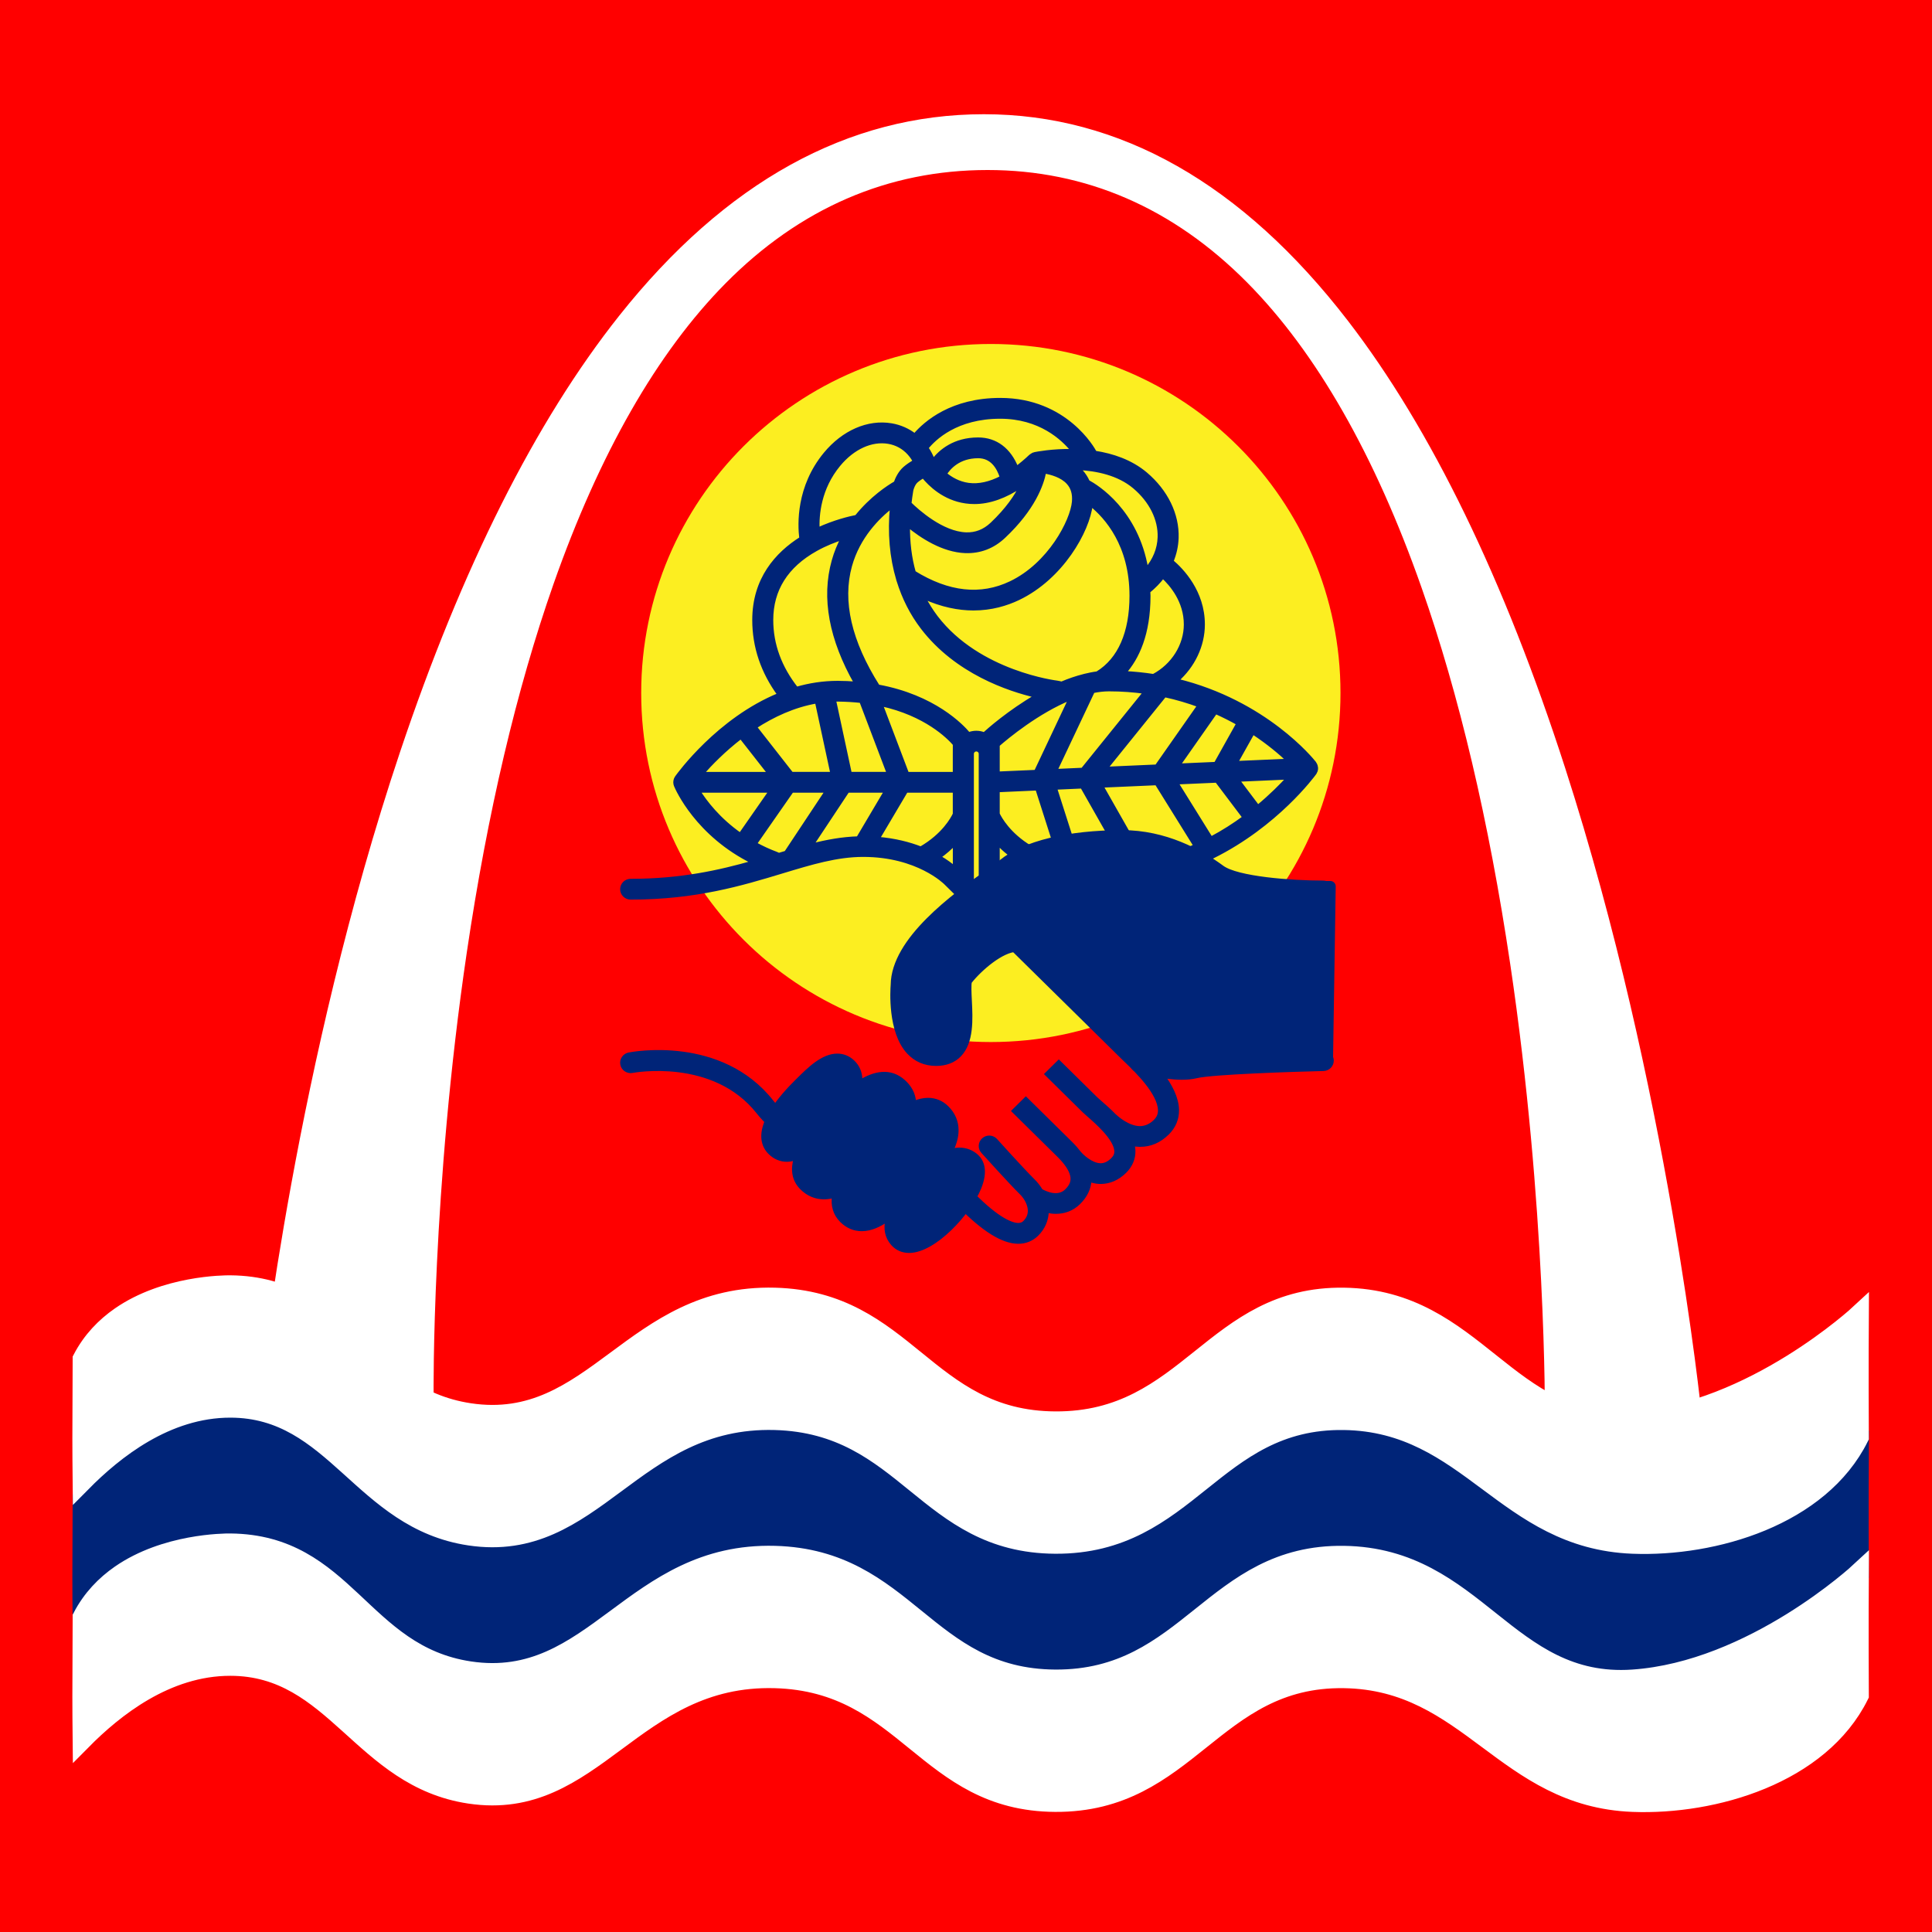 <?xml version="1.0" encoding="utf-8"?>
<!-- Generator: Adobe Illustrator 24.0.0, SVG Export Plug-In . SVG Version: 6.00 Build 0)  -->
<svg version="1.1" id="Layer_1" xmlns="http://www.w3.org/2000/svg" xmlns:xlink="http://www.w3.org/1999/xlink" x="0px" y="0px"
	 viewBox="0 0 500 500" style="enable-background:new 0 0 500 500;" xml:space="preserve">
<rect x="0" y="0" width="500" height="500" fill="#333333" stroke="none"/>
<style type="text/css">
	.st0{fill:#FF0000;stroke:#FF0000;stroke-width:4.128;stroke-linecap:round;stroke-linejoin:round;stroke-miterlimit:10;}
	.st1{fill:#FF0000;stroke:#FF0000;stroke-width:1.376;stroke-linecap:round;stroke-linejoin:round;stroke-miterlimit:10;}
	.st2{fill:none;stroke:#002478;stroke-width:4.816;stroke-linecap:round;stroke-linejoin:round;stroke-miterlimit:10;}
	.st3{fill:#002478;stroke:#002478;stroke-width:0.688;stroke-linecap:round;stroke-linejoin:round;stroke-miterlimit:10;}
	.st4{fill:#FF0000;}
	.st5{fill:#FF0000;stroke:#FF0000;stroke-width:10.32;stroke-miterlimit:10;}
	.st6{fill:#FFFFFF;}
	.st7{fill:#002478;stroke:#002478;stroke-width:4.816;stroke-miterlimit:10;}
	.st8{fill:#FFFFFF;stroke:#FFFFFF;stroke-width:4.816;stroke-miterlimit:10;}
	.st9{fill:#FCEE21;}
	.st10{fill-rule:evenodd;clip-rule:evenodd;fill:#002478;stroke:#002478;stroke-width:0.958;stroke-miterlimit:10;}
	.st11{fill:#002478;}
</style>
<path class="st0" d="M227.33,63.27"/>
<path class="st1" d="M227.33,55.02"/>
<path class="st2" d="M227.33,205.64"/>
<path class="st2" d="M227.33,246.99"/>
<path class="st2" d="M227.33,173.36"/>
<path class="st3" d="M227.33,241.76"/>
<g>
	<path class="st4" d="M0,501.17c-0.65,0-1.17-0.52-1.17-1.17V0c0-0.65,0.52-1.17,1.17-1.17h500c0.65,0,1.17,0.52,1.17,1.17v500
		c0,0.65-0.52,1.17-1.17,1.17H0z"/>
	<path class="st4" d="M500,0v500H0V0H500 M500-2.34H0c-1.29,0-2.34,1.05-2.34,2.34v500c0,1.29,1.05,2.34,2.34,2.34h500
		c1.29,0,2.34-1.05,2.34-2.34V0C502.34-1.29,501.29-2.34,500-2.34L500-2.34z"/>
</g>
<path class="st5" d="M251.19,365.2"/>
<path class="st5" d="M251.19,364.67"/>
<path class="st5" d="M251.19,364.67"/>
<path class="st5" d="M251.19,365.2"/>
<g>
	<path class="st6" d="M401.5,368.41l0.02-1.74c0-0.54,0.39-54.44-9-117.48c-8.64-58.03-27.54-135.89-68.54-177.27
		c-19.48-19.66-42.49-29.63-68.4-29.63c-26.25,0-49.49,10.06-69.09,29.89c-40.5,40.99-59.01,117.33-67.41,174.15
		c-9.12,61.71-8.6,114.31-8.6,114.84l0.02,1.87l-41.48-3.02l0.19-1.77c0.09-0.82,8.93-82.48,35.94-163.08
		c15.89-47.43,34.88-85.24,56.43-112.39c27.13-34.17,58.43-51.5,93.04-51.5c34.62,0,65.85,17.77,92.84,52.81
		c21.44,27.83,40.26,66.6,55.95,115.23c26.67,82.64,35.17,166.37,35.25,167.2l0.19,1.89H401.5z"/>
	<path class="st6" d="M254.63,33c149.3,0,182.32,333.69,182.32,333.69h-33.71c0,0,3.02-326.12-147.66-326.12
		S108.77,361.18,108.77,361.18l-37.84-2.75C70.93,358.43,105.33,33,254.63,33 M254.63,29.56c-35.16,0-66.91,17.55-94.38,52.15
		c-21.68,27.31-40.76,65.3-56.72,112.91C76.46,275.4,67.59,357.25,67.51,358.07l-0.37,3.53l3.55,0.26l37.84,2.75l3.73,0.27
		l-0.04-3.74c-0.01-0.52-0.52-53.08,8.59-114.67c5.34-36.09,12.89-68.16,22.44-95.33c11.86-33.73,26.82-59.89,44.48-77.77
		c19.26-19.49,42.09-29.37,67.86-29.37c25.43,0,48.03,9.8,67.18,29.12c17.88,18.05,33.07,44.63,45.14,78.99
		c9.72,27.68,17.43,60.41,22.92,97.28c9.37,62.91,8.99,116.73,8.98,117.26l-0.03,3.47l3.47,0h33.71h3.8l-0.37-3.78
		c-0.08-0.84-8.6-84.75-35.32-167.56c-15.75-48.81-34.67-87.76-56.22-115.75C321.5,47.55,289.81,29.56,254.63,29.56L254.63,29.56z"
		/>
</g>
<path class="st5" d="M251.19,368.75"/>
<path class="st7" d="M21.21,419.54c8.29-8.38,21.77-19.23,38.42-19.21c27.14,0.03,33.92,28.89,61.91,33.09
	c32.35,4.85,42.07-30.88,78.98-29.89c34.14,0.92,38.98,31.83,72.58,32.02c34.6,0.19,40.78-32.53,74.72-32.02
	c32.5,0.48,41.54,30.72,74.72,32.02c21.03,0.82,48.51-7.2,58.7-27.75c-0.1-17.34,0-32.02,0-32.02s-27.58,25.63-58.7,27.75
	c-32.6,2.22-40.37-31.51-74.72-32.02c-33.93-0.51-40.12,32.22-74.72,32.02c-33.6-0.19-38.44-31.1-72.58-32.02
	c-36.91-0.99-46.63,34.74-78.98,29.89c-28.07-4.21-32.05-32.8-61.91-33.09c-1.67-0.02-16.86,0.06-28.54,8.15
	c-3.89,2.7-7.4,6.29-9.88,11.06C21.11,409.67,21.11,409.67,21.21,419.54z"/>
<path class="st8" d="M21.21,450.5c8.29-8.38,21.77-19.23,38.42-19.21c27.14,0.03,33.92,28.89,61.91,33.09
	c32.35,4.85,42.07-30.88,78.98-29.89c34.14,0.92,38.98,31.83,72.58,32.02c34.6,0.19,40.78-32.53,74.72-32.02
	c32.5,0.48,41.54,30.72,74.72,32.02c21.03,0.82,48.51-7.2,58.7-27.75c-0.1-17.34,0-32.02,0-32.02s-27.58,25.63-58.7,27.75
	c-32.6,2.22-40.37-31.51-74.72-32.02c-33.93-0.51-40.12,32.22-74.72,32.02c-33.6-0.19-38.44-31.1-72.58-32.02
	c-36.91-0.99-46.63,34.74-78.98,29.89c-28.07-4.21-32.05-32.8-61.91-33.09c-1.67-0.02-16.86,0.06-28.54,8.15
	c-3.89,2.7-7.4,6.29-9.88,11.06C21.11,440.64,21.11,440.64,21.21,450.5z"/>
<path class="st8" d="M21.21,383.69c8.29-8.38,21.77-19.23,38.42-19.21c27.14,0.03,33.92,28.89,61.91,33.09
	c32.35,4.85,42.07-30.88,78.98-29.89c34.14,0.92,38.98,31.83,72.58,32.02c34.6,0.19,40.78-32.53,74.72-32.02
	c32.5,0.48,41.54,30.72,74.72,32.02c21.03,0.82,48.51-7.2,58.7-27.75c-0.1-17.34,0-32.02,0-32.02s-27.58,25.63-58.7,27.75
	c-32.6,2.22-40.37-31.51-74.72-32.02c-33.93-0.51-40.12,32.22-74.72,32.02c-33.6-0.19-38.44-31.1-72.58-32.02
	c-36.91-0.99-46.63,34.74-78.98,29.89c-28.07-4.21-32.05-32.8-61.91-33.09c-1.67-0.02-16.86,0.06-28.54,8.15
	c-3.89,2.7-7.4,6.29-9.88,11.06C21.11,373.82,21.11,373.82,21.21,383.69z"/>
<g>
	<g>
		<ellipse class="st9" cx="256.43" cy="179.36" rx="80.17" ry="80.02"/>
		<path class="st9" d="M256.43,109.65c38.52,0,69.86,31.27,69.86,69.71s-31.34,69.71-69.86,69.71s-69.86-31.27-69.86-69.71
			S217.91,109.65,256.43,109.65 M256.43,89.02c-49.97,0-90.49,40.44-90.49,90.33s40.51,90.33,90.49,90.33s90.49-40.44,90.49-90.33
			S306.4,89.02,256.43,89.02L256.43,89.02z"/>
	</g>
	<g>
		<path class="st10" d="M342.39,272.26c-2.91,0.07-28.55,0.71-33.83,2c-3.75,0.92-10.56-0.71-12.87-1.41
			c-1.18-0.37-2.44,0.29-2.8,1.46c-0.37,1.17,0.29,2.4,1.48,2.77c0.31,0.09,6.21,1.88,11.49,1.88c1.34,0,2.63-0.11,3.79-0.4
			c4.06-0.99,25.1-1.68,32.86-1.86c1.24-0.03,2.22-1.04,2.19-2.27C344.66,273.19,343.62,272.24,342.39,272.26"/>
		<path class="st10" d="M338.4,198.83l-82.4,3.63 M269.84,201.23l11.46-24.26 M281.3,201.34l19.23-23.82 M300.53,200.5l13.31-19.01
			 M315.96,199.82l7.51-13.43 M315.96,199.82l9.19,12.17 M300.53,200.5l12.06,19.4 M281.3,201.34l8.76,15.43 M269.84,201.23
			l5.61,17.56 M176.96,202.46h72.35 M233.23,202.46l-8.75-23.05 M218.16,202.46l-5.03-23.35 M203.76,202.46l-11.59-14.8
			 M203.76,202.46l-11.59,16.63 M218.16,202.46l-12.79,19.28 M233.23,202.46l-9.85,16.63 M273.43,178.83l1.51,0.35"/>
		<path class="st10" d="M325.54,208.8l-5.25-6.96l13.17-0.58C331.6,203.3,328.94,205.98,325.54,208.8z M304.43,202.54l10.45-0.46
			l7.15,9.47c-2.57,1.89-5.45,3.75-8.62,5.43L304.43,202.54L304.43,202.54z M258.25,195.11v-2.32c2.34-2.05,10.23-8.6,18.81-12.09
			l-8.98,19.02l-9.83,0.43V195.11L258.25,195.11z M252.66,189.6c-0.69,0-1.36,0.14-1.97,0.37c-1.75-2.1-8.97-9.69-23.47-12.34
			c-7.32-11.56-9.74-22.07-7.19-31.24c2.1-7.52,7.18-12.59,10.78-15.37c-0.67,6.9-0.1,13.2,1.6,18.91c0.02,0.14,0.07,0.26,0.12,0.39
			c1.37,4.41,3.4,8.47,6.19,12.11c8.81,11.51,22.31,16.03,29.53,17.7c-7.03,4.07-12.41,8.83-13.54,9.87
			C254.07,189.74,253.38,189.6,252.66,189.6L252.66,189.6z M243,221.79c1.63-1.16,2.97-2.36,4.07-3.51v6.36
			C246.26,223.94,244.92,222.9,243,221.79L243,221.79z M180.7,204.67h18.79l-7.91,11.35C185.96,212.09,182.52,207.58,180.7,204.67
			L180.7,204.67z M191.74,190.74l7.45,9.51h-17.57C183.86,197.7,187.33,194.12,191.74,190.74L191.74,190.74z M247.06,195.11v5.14
			h-12.27l-6.82-17.98c11.64,2.53,17.54,8.49,19.1,10.31L247.06,195.11L247.06,195.11z M222.86,181.44l7.14,18.8h-10.02l-4.11-19.12
			c0.31-0.01,0.62-0.03,0.93-0.03C218.95,181.11,220.96,181.24,222.86,181.44L222.86,181.44z M211.37,181.57l4.02,18.67h-10.53
			l-9.47-12.1C200.02,185.13,205.43,182.58,211.37,181.57L211.37,181.57z M201.57,221.21l-0.6-0.27c-2.03-0.75-3.87-1.63-5.58-2.56
			l9.55-13.71h9.08l-10.52,15.86c-0.02,0.04-0.02,0.08-0.05,0.12C202.83,220.83,202.2,221.02,201.57,221.21L201.57,221.21z
			 M210,218.8l9.37-14.13h9.95l-7.25,12.25C217.98,217.05,214.05,217.76,210,218.8L210,218.8z M238.3,219.55
			c-2.99-1.16-6.7-2.13-11.11-2.5l7.33-12.38h12.54v6.02c-0.56,1.19-2.87,5.45-8.75,8.85C238.31,219.54,238.31,219.55,238.3,219.55
			L238.3,219.55z M199.64,160.46c0-7.86,3.87-14.02,11.51-18.28c2.43-1.36,4.88-2.31,6.94-2.96c-0.94,1.8-1.77,3.77-2.37,5.93
			c-2.69,9.58-0.71,20.24,5.84,31.73c-1.53-0.12-3.1-0.2-4.76-0.2c-3.74,0-7.3,0.57-10.67,1.54
			C201.85,172.8,199.64,166.83,199.64,160.46L199.64,160.46z M217.06,120.27c3.66-4.43,8.46-6.63,12.87-5.88
			c2.11,0.36,3.91,1.36,5.31,2.9c0.02,0.03,0.04,0.05,0.06,0.07c0.54,0.6,1.02,1.27,1.42,2.03c-0.82,0.49-1.77,1.11-2.56,1.79
			c-1.32,1.16-2.03,2.75-2.39,3.79c-1.84,1.06-6.22,3.91-10.12,8.77c-1.74,0.34-5.68,1.27-10.02,3.28
			C211.47,133.24,212.01,126.38,217.06,120.27L217.06,120.27z M258.85,107.89c10.27,0,16.2,5.51,18.82,8.78
			c-5.36-0.09-9.5,0.74-9.86,0.81c-0.06,0.01-0.1,0.05-0.15,0.06c-0.08,0.02-0.16,0.03-0.24,0.06c-0.05,0.02-0.08,0.06-0.13,0.08
			c-0.02,0.01-0.04,0.02-0.06,0.04c-0.13,0.07-0.26,0.14-0.37,0.24c-0.05,0.04-0.1,0.05-0.14,0.09c-1.23,1.17-2.44,2.17-3.63,3.07
			c-1.88-4.74-5.37-7.43-9.94-7.43c-6.16,0-9.75,3.08-11.63,5.52c-0.47-1.2-1.04-2.3-1.72-3.3
			C241.8,113.43,247.51,107.89,258.85,107.89L258.85,107.89z M300.07,139.05c-0.1,3.05-1.27,5.87-3.36,8.33
			c-2.52-15.16-12.95-21.52-15.15-22.7c-0.44-1-1.04-1.92-1.8-2.75c-0.25-0.27-0.52-0.53-0.79-0.77c4.87,0.24,10.5,1.38,14.61,4.85
			C297.85,129.61,300.23,134.37,300.07,139.05L300.07,139.05z M306.85,161.61c0,5.42-3.27,10.62-8.34,13.3
			c-2.43-0.38-4.96-0.64-7.59-0.77c3.45-3.88,6.35-10.07,6.35-19.95c0-0.4-0.04-0.76-0.05-1.14c1.44-1.18,2.7-2.46,3.73-3.84
			C303.19,151.26,306.85,155.57,306.85,161.61L306.85,161.61z M324.25,189.58c4.03,2.65,7.12,5.28,9.19,7.25l-13.59,0.6
			L324.25,189.58L324.25,189.58z M314.6,184.3c2.08,0.93,4.04,1.92,5.84,2.94l-5.83,10.42l-9.67,0.42L314.6,184.3L314.6,184.3z
			 M301.42,179.96c3.19,0.69,6.16,1.59,8.94,2.61l-11.04,15.76l-13.19,0.58L301.42,179.96L301.42,179.96z M251.93,157.51
			c4.65,0,8.57-1.2,11.62-2.66c11.19-5.36,18.01-17.42,18.77-24.3c4.01,3.23,10.47,10.46,10.47,23.64c0,9.56-3.03,16.48-8.77,20.01
			c-0.01,0.01-0.02,0.02-0.03,0.03c-1.11,0.14-2.22,0.37-3.33,0.64c-0.06,0.02-0.11,0.03-0.17,0.05c-1.94,0.49-3.86,1.15-5.74,1.95
			l-0.81-0.18c-0.04-0.01-0.08,0-0.12-0.01c-0.05-0.01-0.09-0.04-0.14-0.04c-0.2-0.02-20.36-2.44-31.41-16.9
			c-1.25-1.65-2.34-3.39-3.27-5.22C243.75,156.67,248.09,157.51,251.93,157.51L251.93,157.51z M235.03,135.96
			c3.46,2.85,8.99,6.5,14.81,6.71c3.78,0.12,7.12-1.15,9.96-3.83c7.62-7.18,9.85-13.43,10.49-16.77c1.84,0.31,4.51,1.05,6.14,2.83
			c1.16,1.26,1.64,2.89,1.46,4.97c-0.43,4.94-6.25,16.19-16.31,21c-7.75,3.71-16.18,2.79-25.04-2.71
			C235.47,144.4,234.97,140.33,235.03,135.96L235.03,135.96z M244.56,122.65c1.01-1.61,3.55-4.54,8.6-4.54
			c3.48,0,5.22,2.7,6.09,5.46c-3.05,1.59-5.95,2.24-8.65,1.87C248.08,125.09,246.05,123.9,244.56,122.65L244.56,122.65z
			 M237.15,124.49c0.49-0.43,1.15-0.86,1.77-1.24c1.79,2.21,5.45,5.77,10.99,6.56c0.75,0.11,1.5,0.16,2.26,0.16
			c3.91,0,7.98-1.46,12.16-4.28c-1.31,2.7-3.6,6.13-7.64,9.95c-1.96,1.84-4.16,2.69-6.68,2.61c-6.22-0.22-12.57-5.94-14.6-7.94
			c0.13-1.13,0.28-2.27,0.48-3.44C235.96,126.51,236.37,125.16,237.15,124.49L237.15,124.49z M273.13,199.49l9.73-20.6
			c1.39-0.28,2.78-0.45,4.13-0.45c3.29,0,6.41,0.24,9.39,0.65l-16.21,20.08L273.13,199.49L273.13,199.49z M340.52,199.53
			c0.09-0.25,0.13-0.52,0.12-0.78c0-0.01,0.01-0.01,0-0.02c0-0.04-0.03-0.08-0.03-0.12c-0.02-0.22-0.07-0.43-0.16-0.64
			c-0.04-0.08-0.09-0.16-0.14-0.25c-0.05-0.08-0.08-0.18-0.14-0.25c-0.61-0.78-12.71-15.78-35.64-21.37
			c4.23-3.7,6.81-8.99,6.81-14.49c0-8.46-5.46-14.09-8.12-16.34c0.8-1.93,1.26-3.96,1.33-6.07c0.2-6.03-2.74-12.06-8.06-16.56
			c-3.85-3.24-8.61-4.81-13.15-5.51c-0.02-0.05-0.02-0.1-0.05-0.16c-0.29-0.55-7.36-13.51-24.43-13.51
			c-12.47,0-19.28,5.87-22.13,9.2c-1.74-1.33-3.77-2.25-6.03-2.63c-6.02-1.03-12.42,1.76-17.12,7.45
			c-7.06,8.56-6.7,18.19-6.24,21.88c-6.31,3.98-12.18,10.52-12.18,21.1c0,6.92,2.19,13.41,6.52,19.32
			c-15.72,6.41-26.01,20.64-26.56,21.41c-0.07,0.1-0.12,0.22-0.18,0.33c-0.02,0.04-0.04,0.07-0.06,0.11
			c-0.1,0.24-0.14,0.49-0.15,0.75c0,0.03-0.01,0.05-0.01,0.08s0.01,0.06,0.01,0.08c0.01,0.25,0.05,0.5,0.15,0.74l0.01,0.03
			c0,0,0,0.01,0.01,0.01c0.33,0.8,5.52,12.74,20.08,19.85c-8.72,2.49-18.73,4.75-31.77,4.75c-1.24,0-2.24,0.99-2.24,2.21
			c0,1.22,1.01,2.21,2.24,2.21c16.86,0,28.73-3.59,39.2-6.76c7.6-2.3,14.16-4.29,20.98-4.29c14.15,0,21.24,7.13,21.35,7.24
			l4.71,4.64c0.44,0.43,1.01,0.65,1.59,0.65c0.58,0,1.15-0.22,1.59-0.65c0.88-0.86,0.88-2.27,0-3.13l-1.07-1.05v-33.9
			c0-0.6,0.5-1.09,1.11-1.09c0.61,0,1.1,0.49,1.1,1.09v32.25c0,1.22,1.01,2.21,2.24,2.21c1.24,0,2.24-0.99,2.24-2.21v-9.08
			c1.52,1.59,3.49,3.28,6.06,4.82c1.06,0.63,2.44,0.3,3.08-0.74c0.64-1.04,0.31-2.4-0.75-3.04c-5.55-3.32-7.84-7.48-8.39-8.64v-6.11
			l10.16-0.45l4.9,15.33c0.3,0.94,1.19,1.55,2.14,1.55c0.22,0,0.45-0.03,0.68-0.1c1.18-0.37,1.84-1.61,1.47-2.78l-4.54-14.2
			l6.97-0.31l8.08,14.23c0.41,0.72,1.18,1.13,1.96,1.13c0.37,0,0.75-0.09,1.09-0.28c1.08-0.59,1.47-1.94,0.86-3.01l-6.98-12.29
			l14.27-0.63l10.06,16.18c-0.57,0.25-1.13,0.51-1.71,0.75c-1.15,0.47-1.69,1.76-1.21,2.89c0.36,0.85,1.19,1.36,2.07,1.36
			c0.29,0,0.58-0.05,0.86-0.17c1.48-0.61,2.89-1.27,4.28-1.95c0.04-0.02,0.08-0.03,0.12-0.05c0.01-0.01,0.01-0.01,0.02-0.02
			c16.59-8.22,26.02-21.07,26.44-21.65c0.08-0.11,0.12-0.23,0.17-0.35C340.45,199.68,340.49,199.61,340.52,199.53L340.52,199.53z
			 M199.74,285.11c-13.19-16.73-36-12.44-36.97-12.25c-1.21,0.24-2,1.41-1.76,2.61c0.24,1.19,1.44,1.97,2.64,1.73
			c0.21-0.04,21.04-3.96,32.54,10.63c0.99,1.25,2.12,2.46,3.37,3.57c0.43,0.39,0.97,0.58,1.51,0.58c0.61,0,1.21-0.25,1.66-0.72
			c0.84-0.9,0.77-2.3-0.15-3.12C201.53,287.18,200.57,286.16,199.74,285.11 M294.83,271.63l-0.61-0.59
			c-1.46-1.43-17.36-17.1-29.42-28.98c-0.88-0.86-2.3-0.86-3.17,0c-0.88,0.86-0.88,2.26,0,3.13c12.06,11.89,27.97,27.55,29.42,28.98
			l0.65,0.62c2.31,2.22,8.44,8.13,8.46,12.58c0.01,1.1-0.38,1.99-1.21,2.81c-1.21,1.19-2.54,1.72-3.94,1.74
			c-3.1-0.03-6-2.65-6.63-3.24c-1.29-1.33-2.61-2.48-3.62-3.36c-0.45-0.39-0.81-0.7-1.04-0.92l-9.7-9.56l-3.17,3.13l9.7,9.56
			c0.27,0.27,0.7,0.65,1.23,1.11c2.09,1.82,6.98,6.08,7.09,9.3c0.02,0.8-0.28,1.48-0.95,2.14c-1.04,1.02-2.1,1.5-3.23,1.44
			c-2.31-0.1-4.65-2.3-5.35-3.14l-0.01-0.01c-0.62-0.81-1.32-1.63-2.17-2.47l-11.67-11.51l-3.17,3.13l11.67,11.51
			c1.9,1.87,3.05,3.58,3.42,5.07c0.37,1.5-0.06,2.74-1.39,4.05c-2.21,2.18-5.51,0.61-6.62-0.03c-0.54-0.91-1.19-1.77-1.97-2.54
			c-2.71-2.67-9.67-10.39-9.74-10.47c-0.82-0.92-2.24-1-3.16-0.18c-0.93,0.81-1.01,2.21-0.19,3.12c0.29,0.32,7.11,7.89,9.92,10.66
			c1.16,1.14,1.94,2.57,2.16,3.92c0.23,1.44-0.18,2.66-1.26,3.73c-0.45,0.44-0.96,0.6-1.63,0.63c-1.5-0.01-5.05-1.06-11.86-7.99
			c-0.86-0.88-2.28-0.89-3.17-0.05c-0.89,0.85-0.91,2.25-0.05,3.13c6.14,6.24,11.06,9.3,15.04,9.33h0.06c1.84,0,3.49-0.67,4.77-1.93
			c1.71-1.69,2.61-3.81,2.62-6.08c0.75,0.16,1.53,0.26,2.32,0.26c2.02,0,4.13-0.62,5.93-2.39c1.77-1.74,2.71-3.73,2.81-5.85
			c0.78,0.25,1.59,0.46,2.46,0.5c0.13,0.01,0.27,0.01,0.4,0.01c2.27,0,4.41-0.94,6.24-2.74c1.54-1.52,2.33-3.39,2.27-5.41
			c-0.02-0.55-0.11-1.1-0.24-1.65c0.58,0.11,1.19,0.18,1.81,0.19h0.14c2.63,0,5-1.02,7.05-3.04c1.68-1.66,2.54-3.67,2.52-5.96
			C304.6,281.05,297.75,274.44,294.83,271.63"/>
		<path class="st10" d="M249.32,305.83c-2.43,5.96-10.3,13.56-14.03,13.56c-0.47,0-0.69-0.14-0.87-0.35
			c-1.72-1.94,1.15-7.31,6.98-13.04c2.61-2.57,5.19-4.11,6.89-4.11c0.58,0,1.03,0.18,1.45,0.58
			C250.05,302.8,250.06,303.98,249.32,305.83L249.32,305.83z M221,312.84c-2.81-2.77,2.35-10.33,8.7-16.6
			c0.96-0.94,2.21-2.18,3.58-3.37c0.06-0.05,0.13-0.08,0.18-0.15c0.01-0.01,0.01-0.01,0.02-0.02c2.26-1.93,4.78-3.68,6.7-3.68
			c0.67,0,1.2,0.23,1.72,0.74c0.83,0.82,1.21,1.71,1.21,2.79c-0.01,4.33-6.1,10.27-8.7,12.81l-0.63,0.61
			c-0.32,0.32-0.66,0.67-1.03,1.04c-2.49,2.52-6.67,6.74-9.71,6.74C222.28,313.76,221.63,313.47,221,312.84L221,312.84z
			 M210.68,304.39c-2.61-2.57,2.28-9.7,8.27-15.62c6-5.9,9.69-7.62,11.94-5.57c0.85,0.78,2.59,2.38-0.72,6.5
			c-1.23,1.08-2.45,2.24-3.64,3.41c-2.71,2.67-6.04,6.36-8.3,10.17C216.35,304.85,213.11,306.79,210.68,304.39L210.68,304.39z
			 M202.44,295.24c-1.14-1.13,0.14-3.71,1.01-5.15c1.69-2.8,4.29-5.53,5.69-6.91l0.57-0.57c1.89-1.88,5.06-5.02,6.98-5.02
			c0.24,0,0.54,0.05,0.93,0.41c0.4,0.37,0.57,0.81,0.58,1.41c0.04,2.72-3.32,7.26-6.65,10.55l-0.8,0.8
			c-1.74,1.76-4.98,5.03-7.1,5.03C203.35,295.79,202.94,295.73,202.44,295.24L202.44,295.24z M248.28,297.48
			c-0.69,0-1.37,0.12-2.05,0.29c0.83-1.7,1.36-3.46,1.37-5.21c0.01-2.27-0.84-4.26-2.52-5.92c-1.35-1.34-3.04-2.04-4.9-2.04
			c-1.19,0-2.38,0.29-3.58,0.77c-0.07-2.52-1.47-4.33-2.67-5.43c-3.57-3.26-7.71-2.19-11.27-0.02c0.01-0.19,0.03-0.39,0.03-0.58
			c-0.02-1.79-0.7-3.37-1.98-4.56c-1.13-1.07-2.52-1.63-4.02-1.63c-3.79,0-7.32,3.51-10.16,6.33l-0.56,0.56
			c-1.55,1.52-4.43,4.56-6.37,7.77c-3.4,5.63-2.05,8.84-0.33,10.53c1.23,1.21,2.74,1.85,4.38,1.85c0.76,0,1.5-0.17,2.23-0.41
			c-0.81,2.85-0.55,5.56,1.63,7.71c1.64,1.62,3.63,2.43,5.77,2.42c0.82,0,1.67-0.13,2.52-0.37c-0.33,2.36,0.18,4.58,2.02,6.4
			c1.49,1.47,3.24,2.21,5.22,2.21c2.27,0,4.5-1.03,6.56-2.45c-0.48,2.24-0.19,4.4,1.42,6.21c1.08,1.22,2.55,1.87,4.26,1.87h0
			c6.58,0,15.58-9.91,18.19-16.34c1.84-4.52,0.66-6.95-0.65-8.19C251.58,298.1,250,297.48,248.28,297.48L248.28,297.48z M235.48,255
			c0-9.64,15.38-20.63,22.77-25.92c1.6-1.15,2.87-2.05,3.71-2.74c5.07-4.14,15.74-6.61,28.53-6.61c9.87,0,18.03,4.49,23.13,8.25
			c6.4,4.73,26.61,4.8,28.83,4.81c1.24,0,2.24-0.99,2.24-2.21c0-1.22-1.01-2.21-2.24-2.21h-0.21c-8.06,0-22.04-1.05-25.93-3.92
			c-5.65-4.17-14.71-9.13-25.82-9.13c-14.01,0-25.45,2.78-31.39,7.62c-0.74,0.6-2.01,1.51-3.49,2.57
			c-8.58,6.13-24.53,17.53-24.62,29.4c-0.1,1.25-0.84,12.06,4.12,17.41c1.88,2.03,4.29,3.06,7.16,3.06c2.53,0,4.57-0.79,6.07-2.34
			c3.23-3.34,2.94-9.27,2.7-14.03c-0.09-1.85-0.22-4.39,0.03-4.94c2.62-3.31,8.28-8.22,12.13-8.22c1.24,0,2.24-0.99,2.24-2.21
			c0-1.22-1.01-2.21-2.25-2.21c-6.43,0-13.49,7.16-15.67,9.93c-1.27,1.61-1.15,4.24-0.97,7.87c0.18,3.71,0.43,8.79-1.47,10.76
			c-0.4,0.41-1.13,0.97-2.82,0.97c-1.6,0-2.82-0.51-3.85-1.61c-3.17-3.41-3.21-11.36-2.96-14.13
			C235.47,255.13,235.48,255.07,235.48,255"/>
	</g>
</g>
<g>
	<path class="st11" d="M297.48,275.47c-0.17-0.01-0.33-0.08-0.45-0.19l-14.46-13.96l-21.04-18.43l-8.44,4.49l-3.75,6.95l-0.42,14.71
		c-0.01,0.21-0.11,0.4-0.27,0.53l-5.76,4.4c-0.12,0.09-0.27,0.14-0.42,0.14c-0.14,0-0.28-0.04-0.4-0.13l-8.19-5.8
		c-0.18-0.13-0.29-0.34-0.29-0.56l-0.07-16.9c0-0.12,0.03-0.24,0.09-0.35l4.82-8.26c0.05-0.09,0.12-0.16,0.2-0.22l18.17-12.6
		l5.89-4.57c0.05-0.04,0.1-0.07,0.16-0.09l15.14-6.19c0.08-0.03,0.17-0.05,0.26-0.05h24.08c0.13,0,0.26,0.04,0.38,0.11l15.65,10.21
		h25.94c0.18,0,0.36,0.07,0.49,0.21s0.2,0.31,0.2,0.49l-0.69,44.72c0,0.34-0.25,0.62-0.59,0.67l-4.82,0.69c0,0-25.55,0.7-25.55,0.7
		C313.32,276.16,297.48,275.47,297.48,275.47z"/>
	<path class="st11" d="M302.32,219.06l15.82,10.32h26.14l-0.69,44.72l-4.82,0.69l-25.46,0.69l-15.82-0.69l-14.46-13.96l-21.42-18.77
		l-9.04,4.82l-3.92,7.28l-0.43,14.87l-5.76,4.4l-8.19-5.8l-0.07-16.9l4.82-8.26l18.17-12.6l5.92-4.6l15.14-6.19H302.32
		 M302.32,217.68h-24.08c-0.18,0-0.36,0.03-0.52,0.1l-15.14,6.19c-0.12,0.05-0.22,0.11-0.32,0.19l-5.89,4.57l-18.13,12.58
		c-0.17,0.11-0.3,0.26-0.4,0.44l-4.82,8.26c-0.12,0.21-0.19,0.45-0.19,0.7l0.07,16.9c0,0.44,0.22,0.86,0.58,1.12l8.19,5.8
		c0.24,0.17,0.52,0.25,0.8,0.25c0.29,0,0.59-0.09,0.83-0.28l5.76-4.4c0.33-0.25,0.53-0.64,0.54-1.05l0.42-14.54l3.57-6.62l7.84-4.17
		l20.68,18.12l14.44,13.94c0.24,0.23,0.56,0.37,0.9,0.38l15.82,0.69c0.02,0,0.04,0,0.06,0c0.01,0,0.02,0,0.04,0l25.46-0.69
		c0.05,0,0.11-0.01,0.16-0.01l4.82-0.69c0.67-0.1,1.17-0.66,1.18-1.34l0.69-44.72c0.01-0.37-0.14-0.72-0.4-0.99
		c-0.26-0.26-0.61-0.41-0.98-0.41h-25.74l-15.48-10.1C302.85,217.76,302.59,217.68,302.32,217.68L302.32,217.68z"/>
</g>
<polygon class="st11" points="214.26,276.85 205.31,284.42 200.5,295.43 207.38,298.18 210.82,304.37 215.63,307.81 219.76,313.31 
	225.27,315.38 228.71,314.69 231.46,315.38 234.21,320.88 240.4,318.13 248.49,308.95 250.72,300.93 243.16,300.93 245.22,292.67 
	241.78,287.86 235.59,290.61 232.83,281.67 224.58,282.35 219.76,283.04 217.01,276.16 "/>
</svg>
